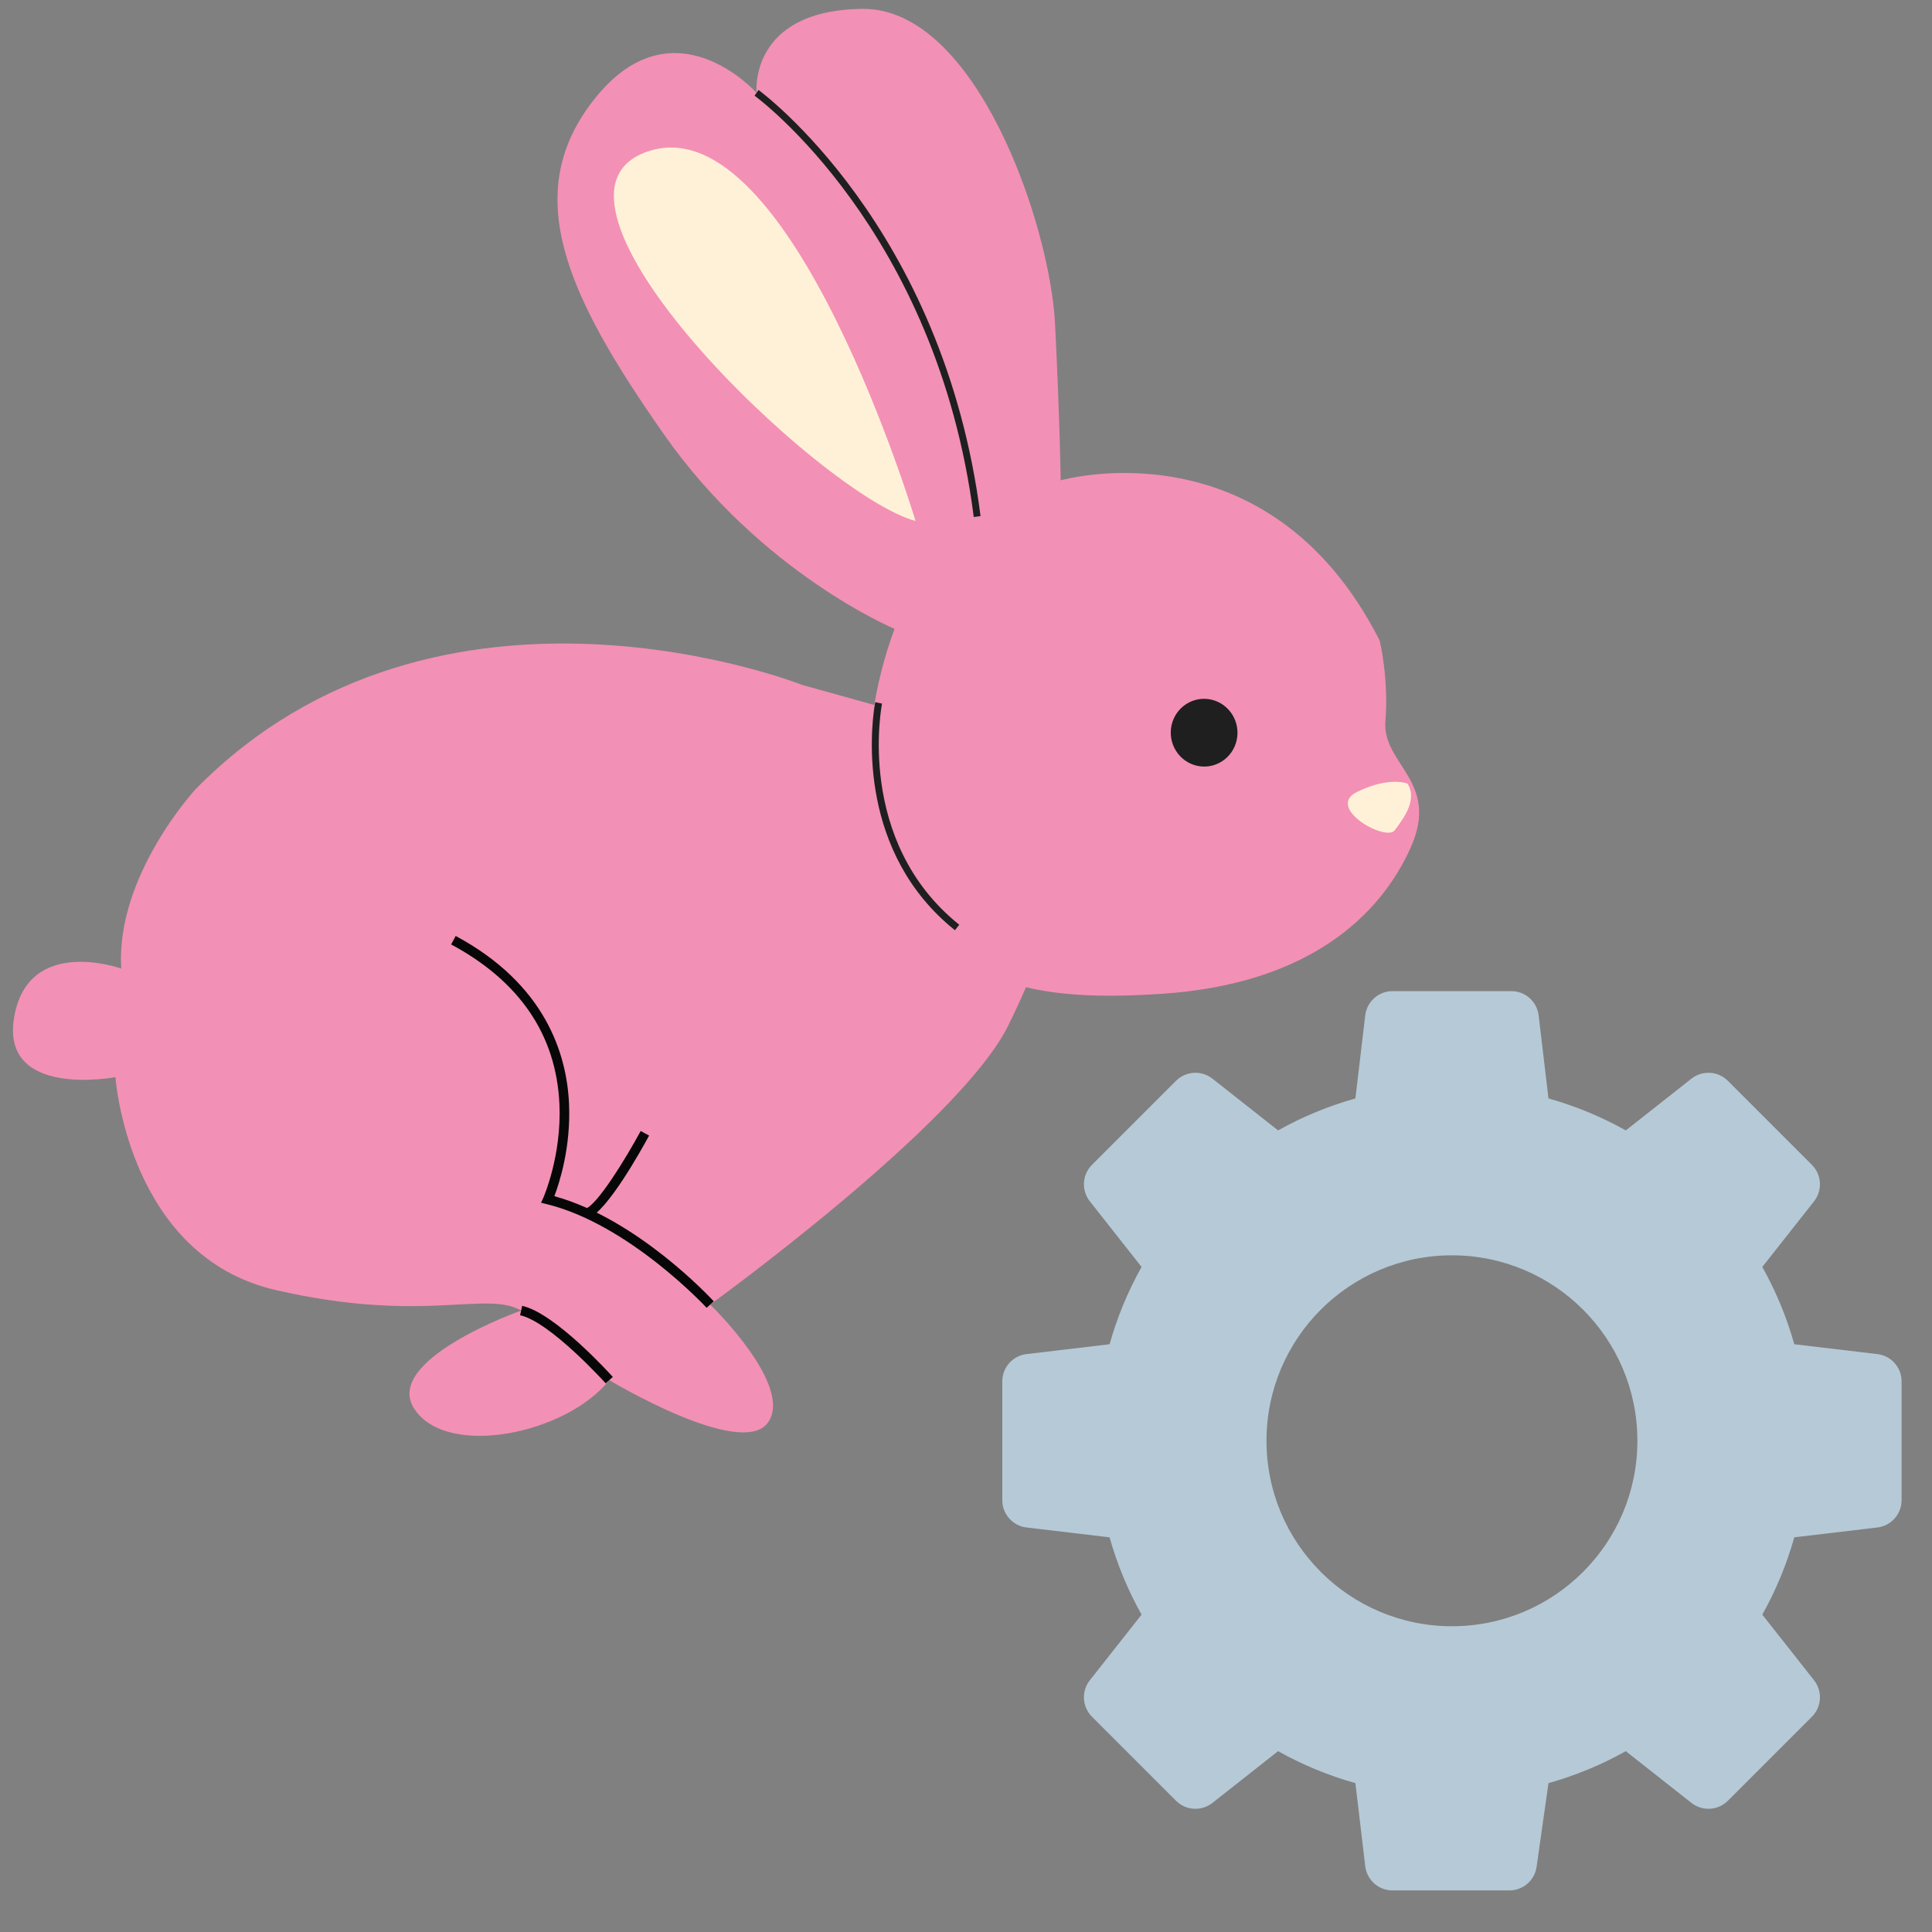 <svg xmlns="http://www.w3.org/2000/svg" xmlns:xlink="http://www.w3.org/1999/xlink" width="1024" zoomAndPan="magnify" viewBox="0 0 768 768" height="1024" preserveAspectRatio="xMidYMid meet" version="1.0"><rect x="0" y="0" width="768" height="768" fill="#808080" stroke="none"/><defs><clipPath id="a51087285c"><path d="M 398.422 393.988 L 756 393.988 L 756 751.738 L 398.422 751.738 Z M 398.422 393.988 " clip-rule="nonzero"/></clipPath></defs><g clip-path="url(#a51087285c)"><path fill="#b6c9d6" d="M 577.168 646.457 C 536.449 646.457 503.445 613.449 503.445 572.734 C 503.445 532.02 536.449 499.012 577.168 499.012 C 617.883 499.012 650.887 532.02 650.887 572.734 C 650.887 613.449 617.883 646.457 577.168 646.457 Z M 746.262 538.27 L 713.258 534.359 C 710.273 523.754 706.043 513.434 700.543 503.629 L 721.109 477.539 C 724.543 473.188 724.172 466.953 720.254 463.039 L 686.863 429.648 C 682.949 425.73 676.715 425.359 672.363 428.793 L 646.273 449.355 C 636.469 443.855 626.141 439.625 615.543 436.645 L 611.637 403.637 C 610.984 398.133 606.316 393.988 600.773 393.988 L 553.559 393.988 C 548.016 393.988 543.352 398.133 542.699 403.637 L 538.793 436.645 C 528.188 439.625 517.867 443.855 508.059 449.355 L 481.969 428.793 C 477.617 425.359 471.387 425.73 467.469 429.648 L 434.082 463.039 C 430.164 466.953 429.793 473.188 433.227 477.539 L 453.789 503.629 C 448.289 513.434 444.055 523.754 441.078 534.359 L 408.07 538.27 C 402.566 538.918 398.422 543.582 398.422 549.125 L 398.422 596.34 C 398.422 601.887 402.566 606.551 408.07 607.203 L 441.078 611.109 C 444.055 621.711 448.289 632.035 453.789 641.84 L 433.227 667.93 C 429.793 672.281 430.164 678.516 434.082 682.43 L 467.469 715.82 C 471.387 719.738 477.617 720.109 481.969 716.676 L 508.059 696.113 C 517.867 701.613 528.188 705.844 538.793 708.824 L 542.699 741.828 C 543.352 747.336 548.016 751.48 553.559 751.48 L 599.992 751.48 C 605.434 751.48 610.051 747.477 610.82 742.082 L 615.543 708.824 C 626.141 705.844 636.469 701.613 646.273 696.113 L 672.363 716.676 C 676.715 720.109 682.949 719.738 686.863 715.82 L 720.254 682.43 C 724.172 678.516 724.543 672.281 721.109 667.93 L 700.543 641.84 C 706.043 632.035 710.273 621.711 713.258 611.109 L 746.262 607.203 C 751.77 606.551 755.914 601.887 755.914 596.34 L 755.914 549.125 C 755.914 543.582 751.77 538.918 746.262 538.27 " fill-opacity="1" fill-rule="nonzero"/></g><path fill="#f390b5" d="M 318.902 272.266 C 318.902 272.266 174.707 215.176 77.797 313.66 C 77.797 313.66 45.875 348.145 48.207 385.023 C 48.207 385.023 11.238 371.715 5.633 404.316 C 0.035 436.918 45.887 428.184 45.887 428.184 C 45.887 428.184 50.816 499.27 109.594 512.809 C 168.375 526.344 193.129 512.867 207.16 520.969 C 207.16 520.969 151.621 540.617 164.801 560.223 C 177.98 579.828 225.305 569.887 242.195 548.629 C 242.195 548.629 294.645 580.148 305.227 565.543 C 315.812 550.938 282.312 518.578 282.312 518.578 C 282.312 518.578 380.875 447.328 400.609 408.027 C 420.34 368.715 438.082 305.5 438.082 305.5 Z M 318.902 272.266 " fill-opacity="1" fill-rule="nonzero"/><path fill="#f390b5" d="M 421.637 190.941 C 421.637 190.941 504.055 167.27 548.414 254.57 C 548.414 254.57 552.113 269.336 550.723 286.633 C 549.332 303.926 572.66 310.512 560.719 337.043 C 548.781 363.578 520.73 391.125 461.836 395.055 C 402.941 398.996 375.523 388.457 346.711 342.309 C 346.711 342.309 338.391 295.871 355.605 249.984 C 355.605 249.984 302.598 227.898 263.902 172.637 C 225.211 117.371 205.996 76.312 237.117 38.355 C 268.234 0.398 300.734 36.906 300.734 36.906 C 300.734 36.906 297.492 4.098 342.727 3.523 C 387.957 2.949 417.441 89.242 419.406 128.84 C 421.371 168.453 421.637 190.941 421.637 190.941 Z M 421.637 190.941 " fill-opacity="1" fill-rule="nonzero"/><path fill="#fff1d7" d="M 363.949 207.109 C 363.949 207.109 314.629 42.758 258.445 59.902 C 202.262 77.047 325.707 196.754 363.949 207.109 Z M 363.949 207.109 " fill-opacity="1" fill-rule="nonzero"/><path fill="#fff1d7" d="M 559.547 311.523 C 559.547 311.523 552.582 308.453 539.562 314.738 C 526.543 321.035 550.965 334.758 554.434 330.047 C 557.902 325.336 563.535 318.082 559.547 311.523 Z M 559.547 311.523 " fill-opacity="1" fill-rule="nonzero"/><path fill="#1f1f1f" d="M 491.883 290.305 C 491.945 291.188 491.926 292.066 491.816 292.941 C 491.711 293.82 491.52 294.68 491.246 295.516 C 490.973 296.355 490.621 297.16 490.191 297.93 C 489.762 298.695 489.262 299.414 488.691 300.082 C 488.121 300.75 487.496 301.355 486.809 301.895 C 486.121 302.438 485.387 302.906 484.609 303.301 C 483.832 303.699 483.023 304.012 482.184 304.246 C 481.344 304.477 480.488 304.625 479.621 304.688 C 478.754 304.75 477.887 304.727 477.023 304.617 C 476.16 304.504 475.312 304.309 474.484 304.031 C 473.66 303.75 472.867 303.391 472.109 302.953 C 471.352 302.516 470.645 302.008 469.984 301.426 C 469.328 300.848 468.73 300.207 468.195 299.508 C 467.66 298.809 467.195 298.066 466.805 297.273 C 466.414 296.484 466.102 295.66 465.871 294.809 C 465.641 293.957 465.492 293.09 465.43 292.207 C 465.367 291.324 465.387 290.445 465.496 289.566 C 465.602 288.691 465.793 287.832 466.066 286.992 C 466.34 286.152 466.691 285.352 467.121 284.582 C 467.551 283.816 468.051 283.098 468.621 282.43 C 469.188 281.762 469.816 281.156 470.504 280.613 C 471.191 280.07 471.922 279.602 472.703 279.207 C 473.48 278.812 474.289 278.5 475.129 278.266 C 475.969 278.031 476.82 277.883 477.691 277.82 C 478.559 277.758 479.426 277.785 480.289 277.895 C 481.152 278.004 482 278.199 482.824 278.48 C 483.652 278.762 484.445 279.121 485.203 279.559 C 485.957 279.996 486.668 280.504 487.324 281.082 C 487.984 281.664 488.582 282.301 489.117 283 C 489.652 283.699 490.117 284.445 490.508 285.234 C 490.898 286.027 491.207 286.848 491.441 287.703 C 491.672 288.555 491.82 289.422 491.883 290.305 Z M 491.883 290.305 " fill-opacity="1" fill-rule="nonzero"/><path fill="#1f1f1f" d="M 387.082 205.523 L 389.781 205.168 C 375.074 89.676 302.25 36.301 301.516 35.77 L 299.953 38.035 C 300.664 38.562 372.535 91.297 387.082 205.523 Z M 387.082 205.523 " fill-opacity="1" fill-rule="nonzero"/><path fill="#1f1f1f" d="M 347.609 280.93 C 347.781 279.816 347.906 279.184 347.918 279.129 L 350.629 279.691 C 350.516 280.219 339.863 334.344 381.324 367.613 L 379.59 369.773 C 341.148 338.93 346.113 290.801 347.609 280.93 Z M 347.609 280.93 " fill-opacity="1" fill-rule="nonzero"/><path fill="#070707" d="M 240.77 549.902 C 240.555 549.66 218.684 525.449 206.746 522.828 L 207.562 519.094 C 220.684 521.98 242.68 546.316 243.598 547.352 Z M 240.77 549.902 " fill-opacity="1" fill-rule="nonzero"/><path fill="#070707" d="M 280.898 519.875 C 280.59 519.543 250.055 486.688 217.305 478.656 L 215.086 478.117 L 216.02 476.023 C 216.086 475.863 223.328 459.371 222.375 438.812 C 221.098 411.43 206.617 390.102 179.336 375.426 L 181.141 372.059 C 216.766 391.215 225.305 418.91 226.199 438.781 C 226.98 456.109 222.328 470.324 220.363 475.496 C 253.379 484.609 282.473 515.934 283.727 517.289 Z M 280.898 519.875 " fill-opacity="1" fill-rule="nonzero"/><path fill="#070707" d="M 233.832 484.137 L 232.727 480.484 C 237.301 479.105 248.621 460.809 254.676 449.594 L 258.031 451.41 C 255.285 456.477 241.23 481.895 233.832 484.137 Z M 233.832 484.137 " fill-opacity="1" fill-rule="nonzero"/></svg>